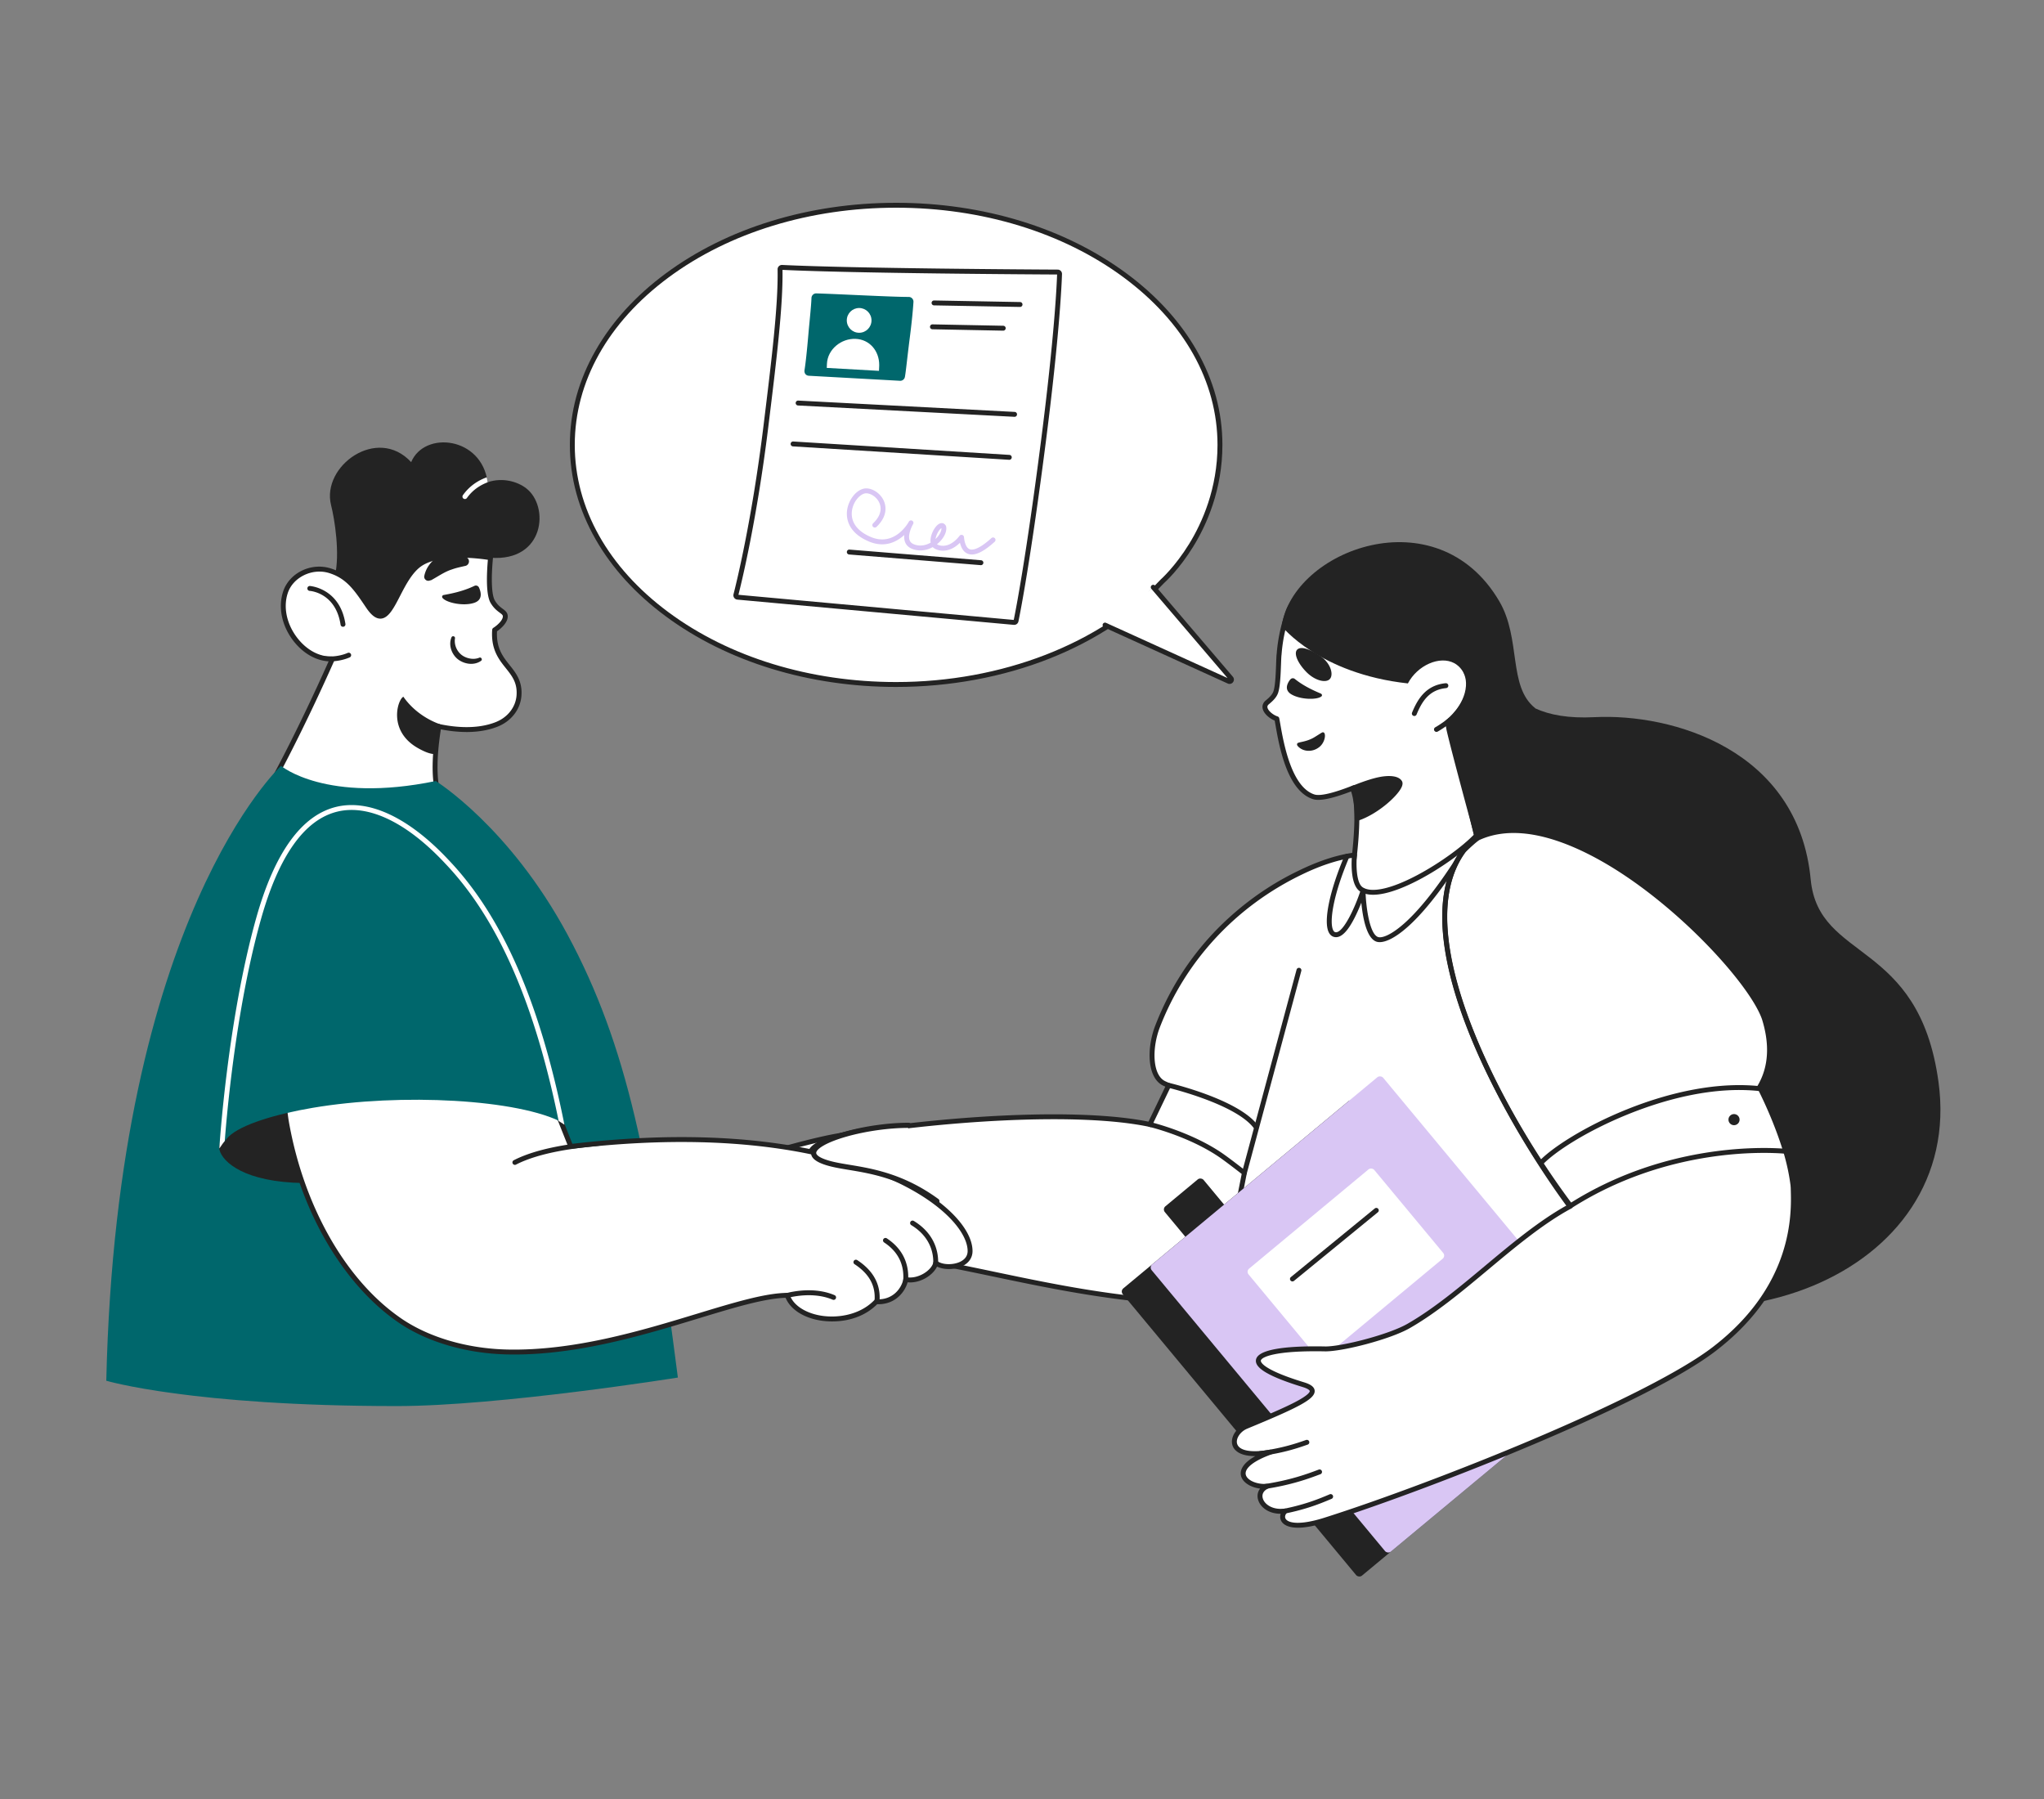 <svg xmlns="http://www.w3.org/2000/svg" viewBox="0 0 2500 2200" width="2500" height="2200"><rect x="0" y="0" width="2500" height="2200" fill="#808080" stroke="none"/><g transform="translate(697.0 248.0) rotate(0.0 406.0 296.0) scale(0.999 1)"><svg width="812.995" height="592.067" viewBox="0 0 812.995 592.067"><path d="M795.916 296.034C795.916 134.195 618.415 3 399.458 3S3 134.197 3 296.034s177.5 293.034 396.458 293.034c135.125 0 254.439-49.98 326.017-126.276 0 0 70.441-61.796 70.441-166.757z" fill="#fff"/><path d="M399.458 592.067c-106.534 0-206.728-30.69-282.121-86.415-36.747-27.161-65.609-58.809-85.785-94.067C10.615 374.999 0 336.122 0 296.034s10.615-78.965 31.552-115.551c20.176-35.257 49.038-66.906 85.785-94.067C192.73 30.69 292.924 0 399.458 0s206.728 30.689 282.121 86.415c36.747 27.16 65.609 58.809 85.785 94.067 20.937 36.586 31.552 75.464 31.552 115.552 0 54.923-19.396 97.917-35.666 124.313-17.106 27.752-34.002 43.104-35.683 44.599-36.084 38.426-84.551 70.371-140.167 92.383-57.419 22.726-122.408 34.738-187.942 34.738zm0-586.067c-105.26 0-204.186 30.272-278.555 85.241C46.806 146.008 6 218.738 6 296.034S46.807 446.06 120.903 500.827c74.369 54.968 173.295 85.241 278.555 85.241 129.146 0 250.204-46.852 323.83-125.329.065-.07.136-.138.208-.202.174-.153 17.589-15.608 34.764-43.529 15.81-25.702 34.656-67.554 34.656-120.974 0-77.297-40.807-150.027-114.903-204.794C603.644 36.272 504.719 6 399.458 6z" fill="#232323"/><path d="m655.235 516.418 151.461 68.739c2.262 1.027 4.34-1.736 2.726-3.624l-95.181-111.368" fill="#fff"/><path d="M807.672 588.372a5.354 5.354 0 0 1-2.216-.483L653.995 519.15a3 3 0 0 1 2.481-5.464l148.687 67.48-93.201-109.052a3 3 0 1 1 4.56-3.899l95.181 111.368a5.29 5.29 0 0 1 .208 6.657 5.291 5.291 0 0 1-4.238 2.131z" fill="#232323"/></svg></g><g transform="translate(871.0 663.0) rotate(0.0 751.0 632.5) scale(1 1)"><svg width="1502.331" height="1265.524" viewBox="0 0 1502.331 1265.524"><clipPath id="a"><path d="M763.769 787.642c-11.752-12.738-24.569-24.476-38.015-35.4-13.987-11.363-28.688 12.243-43.87 2.538a536.453 536.453 0 0 0-46.202-26.393c-14.885-7.553-30.125-14.427-45.71-20.41-13.729-5.271-42.036-13.362-42.036-13.362s-9.367 18.176-10.948 17.83c-87.299-19.094-258.81-7.709-383.354 13.602-25.45 4.394-62.517 14.727-76.553 18.906-62.754 18.682-104.598 60.402 20.606 48.649-111.185-4.826-108.299 36.209-72.833 35.8-22.588 6.234-9.096 21.563 30.56 23.403-9.914 3.679-16.353 14.716 14.411 19.826 32.4 5.416 99.55-8.687 166.495 1.84 108.85 17.066 208.363 49.061 345.695 55.946 110.397 5.535 167.602-15.327 197.124-124.634-4.846-6.275-9.998-12.317-15.37-18.14z"/></clipPath><clipPath id="b"><path d="M735.677 311.394c13.449 4.26 49.552-9.983 66.341-18.745 7.573-.423 15.055 6.952 27.363 23.976 41.958 58.085 70.239-94.574 70.239-94.574l-.664-5.363s-10.117-50.208-6.581-50.534l1.445-.092.992-.105c.561-.011 1.23-.045 1.768-.163 1.314-.176 2.497-.436 3.727-.481.454.013.884-.081 1.422-.2 4.588-.67 8.291-1.258 11.35-1.704.538-.118.86-.189 1.422-.2.538-.118.776-.058 1.314-.176.323-.071.776-.058 1.099-.129s.776-.058 1.099-.129c.538-.118 1.099-.129 1.637-.247.215-.047.538-.118.776-.058.992-.105 2.067-.341 2.927-.53 29.896-65.076-16.326-132.821-103.206-134.704 0 0-10.275-3.154-10.359-3.023-14.928-.215-93.297 28.95-104.994 60.379a206.081 206.081 0 0 0-9.951 40.403c-.655 4.202-.988 8.334-1.296 12.573l-.084.131c-.456 5.624-.541 11.392-.758 17.077-.117 4.084-.474 8.108-.698 12.216-.419 5.278-.817 11.678-2.644 16.702-1.851 4.916-5.992 8.644-9.99 12.002-8.855 6.905 2.967 17.611 11.44 20.259 3.749 20.145 11.857 84.764 44.865 95.437z"/></clipPath><clipPath id="c"><path d="M700.974 1184.805c-4.553.583-6.964.433-10.038.109-26.159-2.76-24.831-26.108-12.205-30.294-23.83-.456-55.104-19.376 4.087-41.797-56.664 10.041-57.539-15.044-29.932-32.727 68.417-34.394 179.955-105.571 202.75-118.59 64.339-36.748 107.273-95.586 181.882-142.293 3.294-1.922 200.526-72.451 236.487 41.098 12.001 37.893 1.563 84.247-43.3 122.84-86.71 74.592-362.58 190.416-479.646 216.783-40.549 9.133-61.495-3.151-50.085-15.128z"/></clipPath><path d="M827.64 384.498c-24.608-7.771-81.885 22.201-124.774 68.999-64.508 70.388-116.984 169.477-116.984 169.477l-48.094 88.67-1.366.68c-87.471-18.923-258.509-7.544-382.787 13.721-25.45 4.394-62.517 14.727-76.553 18.906-51.625 15.369-89.093 46.327-31.056 50.282-57.232 7.671-49.883 34.499-21.171 34.167-22.588 6.234-9.097 21.563 30.56 23.403-9.915 3.679-16.354 14.716 14.411 19.826 32.4 5.416 99.55-8.687 166.495 1.84 108.851 17.066 208.364 49.061 345.695 55.946 87.465 4.385 141.537-7.81 174.911-67.422 23.054-23.869 70.791-84.975 91.152-142.345 49.352-139.047 24.753-321.88-20.438-336.15z" fill="#fff"/><path d="M612.132 934.238c-9.705 0-19.786-.301-30.267-.826-91.108-4.568-165.313-20.095-237.073-35.111-37.124-7.768-72.189-15.106-108.937-20.867-38.798-6.1-78.244-3.828-109.939-2.002-22.957 1.322-42.785 2.465-56.586.157-16.016-2.66-24.455-7.323-25.08-13.857-.22-2.296.623-4.574 2.315-6.588-20.745-2.203-34.691-8.565-35.597-16.649-.206-1.845.176-4.638 3.247-7.298C5.939 829.055.482 824.222.027 817.966c-.551-7.595 6.961-16.697 28.235-22.352-9.121-2.461-13.903-6.431-14.521-11.988-1.62-14.583 30.206-31.941 62.482-41.55 15.793-4.702 52.188-14.72 76.898-18.987 123.488-21.13 294.134-32.642 382.624-13.976l47.497-87.569c.512-.968 53.382-100.211 117.409-170.074 42.464-46.335 101.035-78.313 127.889-69.833 9.27 2.927 17.712 11.927 25.092 26.751 14.694 29.514 23.877 80.404 24.564 136.131.771 62.465-8.923 125.372-27.294 177.132-19.839 55.898-65.504 116.088-91.553 143.146-30.886 54.877-79.719 69.438-147.221 69.439zm-432.947-66.781c18.638 0 38.163.992 57.602 4.049 36.896 5.785 72.034 13.138 109.234 20.922 71.535 14.969 145.505 30.447 236.146 34.991 81.215 4.071 138.349-5.53 172.142-65.891.127-.225.281-.433.46-.619 24.661-25.533 71.033-86.463 90.483-141.264 38.42-108.249 32.424-249.508 3.013-308.583-6.533-13.123-13.978-21.319-21.527-23.703-21.717-6.856-77.015 19.453-121.658 68.165-63.499 69.286-116.022 167.867-116.545 168.854l-48.108 88.697a2.995 2.995 0 0 1-1.3 1.255l-1.366.68a2.998 2.998 0 0 1-1.972.247c-87.358-18.899-258.119-7.391-381.646 13.746-24.429 4.218-60.528 14.158-76.202 18.824-35.979 10.711-59.156 26.815-58.231 35.137.196 1.766 2.688 7.653 26.523 9.277a3 3 0 0 1 .194 5.966c-28.452 3.813-40.893 12.69-40.412 19.325.319 4.401 6.979 9.009 18.808 8.869h.035a3.001 3.001 0 0 1 .797 5.892c-6.259 1.727-8.89 4.024-8.721 5.534.4 3.571 12.14 10.751 38.622 11.98a2.999 2.999 0 0 1 .905 5.809c-3.665 1.359-6.404 3.795-6.236 5.544.051.538 1.052 5.347 20.094 8.51 13.142 2.197 32.656 1.073 55.255-.229 16.215-.934 34.444-1.984 53.613-1.984z" fill="#232323"/><g clip-path="url(#a)" fill="#232323"><path d="M26.095 800.834a3 3 0 0 1-.369-5.977l70.756-8.872a3.008 3.008 0 0 1 3.35 2.603 3 3 0 0 1-2.604 3.35l-70.756 8.872a2.994 2.994 0 0 1-.377.024zM10.517 833.14a3 3 0 0 1-.138-5.997c.756-.035 75.922-3.587 104.532-8.369a3 3 0 1 1 .988 5.917c-28.962 4.841-102.14 8.3-105.241 8.445a3.363 3.363 0 0 1-.142.003zm28.569 22.72c-1.314 0-2.147-.005-2.408-.008a3.001 3.001 0 0 1 .023-6h.023c.646.006 64.596.4 87.008-8.149a3 3 0 0 1 2.139 5.606c-21.178 8.079-74.611 8.551-86.785 8.551z"/></g><path d="M901.133 228.811c-3.669-21.309-12.13-62.332-8.865-62.633l1.445-.092c4.627-.312 26.243-3.682 26.605-3.59.991-.105 2.066-.341 2.928-.53C952.603 49.036 857.063 20.684 809.68 24.239c-33.796 2.536-93.297 28.95-104.994 60.379-5.872 16.433-9.884 34.263-11.248 52.975l-.083.131c-.864 10.669-.614 36.409-4.101 45.994-1.852 4.916-5.993 8.644-9.99 12.002-8.854 6.905 2.967 17.611 11.44 20.259 3.856 20.121 11.964 84.74 44.972 95.414 9.836 3.116 31.433-4.068 49.315-11.117 10.043 36.814-4.209 117.39-4.209 117.39s52.436 48.187 169.374-4.719c0 0-40.761-147.899-49.024-184.137z" fill="#fff"/><g fill="#232323"><path d="M849.302 440.702c-11.048 0-20.469-1.083-28.26-2.61-28.232-5.533-41.729-17.7-42.289-18.215a2.998 2.998 0 0 1-.924-2.731c.137-.776 13.217-75.749 5.065-112.831-24.464 9.416-39.798 12.577-48.123 9.94-31.658-10.237-41.217-64.801-45.811-91.023-.322-1.838-.616-3.517-.89-5.01-6.553-2.639-13.641-8.697-14.778-14.964-.683-3.757.767-7.259 4.083-9.866 3.73-3.136 7.497-6.549 9.071-10.729 2.343-6.44 2.921-21.962 3.343-33.295.177-4.747.329-8.846.575-11.884.018-.216.059-.429.121-.635 1.361-18.012 5.188-35.922 11.375-53.239 12.063-32.413 72.639-59.739 107.595-62.362 24.004-1.8 72.326 4.399 101.263 39.056 21.279 25.487 26.472 59.945 15.431 102.417a3 3 0 0 1-2.261 2.176c-.938.206-2.1.461-3.254.583a2.813 2.813 0 0 1-.26.016c-.714.072-4.11.565-7.398 1.043-6.756.982-15.065 2.189-18.479 2.494-.061 6.507 4.121 29.237 6.707 43.293 1.069 5.809 2.079 11.298 2.872 15.898 8.195 35.895 48.566 182.451 48.974 183.928a3 3 0 0 1-1.656 3.53c-42.614 19.28-76.661 25.02-102.092 25.02zm-65.266-24.248c3.803 2.933 16.51 11.595 38.64 15.843 24.477 4.699 65.737 4.792 123.906-21.033-5.381-19.564-40.779-148.479-48.374-181.785a2.756 2.756 0 0 1-.031-.158c-.789-4.582-1.802-10.084-2.873-15.909-6.87-37.34-7.889-46.015-5.739-48.851.602-.794 1.464-1.281 2.428-1.369l1.53-.099c2.707-.183 11.888-1.517 18.591-2.491 5.001-.727 6.96-1.011 7.89-1.082v-.006c.255-.027.526-.067.802-.113 9.917-39.654 4.978-71.693-14.692-95.25-23.827-28.538-66.582-39.142-96.207-36.919-16.947 1.271-39.788 8.558-59.608 19.016-22.571 11.909-37.771 25.908-42.799 39.418-6.053 16.939-9.78 34.497-11.066 52.147a3.01 3.01 0 0 1-.126.667c-.213 2.862-.355 6.703-.52 11.111-.462 12.385-1.035 27.798-3.712 35.155-2.103 5.582-6.526 9.617-10.879 13.273l-.085.069c-2.064 1.61-2.107 3.035-1.914 4.097.765 4.213 7.296 9.336 12.403 10.933a3 3 0 0 1 2.052 2.299 464.5 464.5 0 0 1 1.219 6.78c4.049 23.109 13.529 77.225 41.73 86.344 7.079 2.242 22.994-1.476 47.291-11.054a2.998 2.998 0 0 1 3.995 2.002c9.402 34.467-1.78 104.71-3.851 116.966zM919.61 165.411zm-.015-.004.008.002-.008-.002zm-.013-.003.01.002-.01-.002z"/><path d="M783.28 301.183c4.065 9.134 5.547 24.986 5.596 36.661 26.954-8.753 56.39-37.784 52.151-44.249-3.907-6.101-17.307-4.814-24.342-3.388-14.031 2.748-33.405 10.976-33.405 10.976z"/><path d="M788.876 340.845a3.003 3.003 0 0 1-3-2.987c-.048-11.45-1.476-26.776-5.338-35.454a3 3 0 0 1 1.568-3.981c.803-.341 19.825-8.382 34.001-11.159 5.06-1.025 22.04-3.724 27.445 4.714 1.076 1.641 1.177 3.776.282 6.32-3.896 11.08-29.653 34.484-54.032 42.401a3.013 3.013 0 0 1-.927.147zm-1.724-38.007c2.969 8.489 4.325 20.572 4.647 30.778 25.103-9.775 47.193-33.822 46.643-38.488-2.619-3.783-12.76-3.683-21.162-1.98-10.538 2.064-24.366 7.374-30.128 9.69zm51.357-7.609.008.012-.008-.012zm-.078-.177zm-94.156-155.436c12.233 8.473 16.033 22.181 11.362 27.604s-18.207 2.309-28.643-8.25c-10.722-10.834-15.984-22.981-11.362-27.604 4.836-4.67 16.565-.031 28.643 8.25zm-28.383 109.275c5.708 7.203 17.893 8.891 26.958 1.494 7.719-6.299 8.511-18.984 3.624-17.778-.715.119-4.972 2.998-9.696 5.872-10.179 6.193-19.896 5.726-21.088 7.7-.364.81-.445 1.821.203 2.712zm28.834-63.604c-5.858-2.546-19.96-8.241-32.023-17.992-1.645-1.33-4.082-1.133-5.495.644l-.108.024c-3.438 4.363-7.841 12.545 1.27 18.097 11.162 6.679 31.405 6.967 36.766 2.633a1.887 1.887 0 0 0 .293-2.77l-.024-.108c-.108.024-.393-.252-.679-.527z"/></g><path d="M852.966 169.964s21.288-27.064 50.248-21.476c27.313 5.273 28.884 46.593-14.002 75.629-8.792 5.652-18.452 9.916-28.598 12.483l-7.649-66.636z" fill="#fff"/><path d="M1499.938 659.942c-24.047-175.039-146.632-146.314-156.286-247.45-15.167-158.883-169.213-203.312-264.528-198.467-31.676 1.61-54.872-2.693-72.545-10.837.044-.048.098-.103.131-.143-33.619-26.637-16.876-84.636-43.984-130.836-76.337-130.101-253.103-62.353-266.06 30.534 0 0 45.621 58.15 154.309 70.01 11.597-22.107 38.918-34.339 56.725-24.757 0 0 15.706 7.434 14.306 27.846-1.654 24.112-23.387 41.02-23.387 41.02l33.72 144.398s8.401 492.714 57.31 515.878c236.558 139.423 542.835 19.713 510.288-217.195z" fill="#232323"/><g clip-path="url(#b)"><path d="M885.937 232.025a3 3 0 0 1-1.309-5.701c1.857-.905 24.762-14.973 30.144-26.167a3 3 0 0 1 5.408 2.6c-6.274 13.048-30.524 27.798-32.937 28.967a2.99 2.99 0 0 1-1.306.301z" fill="#232323"/></g><path d="M858.853 212.594a3 3 0 0 1-2.774-4.143c6.778-16.468 16.961-33.616 41.086-35.932a3 3 0 0 1 .574 5.973c-20.899 2.006-29.707 16.682-36.111 32.243a3.003 3.003 0 0 1-2.775 1.859z" fill="#232323"/><path d="M1313.037 744.896c-7.737-25.388-19.024-52.972-31.905-78.439 12.984-21.71 16.645-49.213 5.757-84.069-23.811-67.712-235.324-274.862-353.502-222.096l-1.046.967c-27.078 27.536-111.029 81.728-138.391 63.244-11.733-7.927-8.296-41.914-8.296-41.914-2.066.575-25.886 2.029-64.945 20.87-20.78 10.024-126.058 59.607-175.955 188.915-10.382 26.906-9.521 61.481 8.412 69.677l5.15 2.353-22.937 47.693s47.311 11.144 85.406 36.667c6.883 4.611 19.317 14.114 30.214 22.61l-49.534 251.003s205.573 76.011 553.371 1.266c-4.988-19.236-25.658-144.78-41.819-244.806 105.632-44.036 200.021-33.943 200.021-33.943z" fill="#fff"/><path d="M859.549 1059.539c-38.539 0-76.063-1.841-112.126-5.513-94.157-9.588-146.48-28.642-146.997-28.833a3 3 0 0 1-1.903-3.395L647.7 772.607c-13.325-10.367-23.189-17.736-28.583-21.349-37.18-24.91-83.956-36.129-84.425-36.24a3.002 3.002 0 0 1-2.015-4.22l21.61-44.936-2.367-1.082c-9.324-4.261-15.208-15.017-16.565-30.285-1.199-13.476 1.207-29.222 6.602-43.201 21.051-54.554 54.229-101.464 98.615-139.426 35.148-30.063 66.382-45.111 78.14-50.776l.694-.335c22.906-11.05 44.439-18.063 64.001-20.843.643-.091 1.307-.186 1.488-.227a2.96 2.96 0 0 1 2.714.602c.758.638 1.129 1.616 1.03 2.601-.902 8.96-1.403 33.456 6.991 39.127 10.795 7.292 34.93 1.997 66.221-14.531 29.771-15.724 56.3-36.076 68.352-48.33.033-.034.067-.067.102-.099l1.046-.967c.24-.222.516-.403.814-.537 32.197-14.377 72.991-11.14 121.241 9.622 64.568 27.785 122.652 78.222 151.528 105.815 42.694 40.796 75.975 83.347 84.785 108.403.012.033.022.067.033.101 10.197 32.644 8.444 61.254-5.207 85.071 12.747 25.404 23.862 52.849 31.362 77.457a3 3 0 0 1-3.189 3.857c-.931-.099-93.586-9.349-196.362 32.824 16.263 100.613 36.481 223.286 41.384 242.188a3.002 3.002 0 0 1-2.275 3.686c-79.488 17.083-158.107 27.647-233.672 31.399a1255.98 1255.98 0 0 1-62.245 1.562zm-254.635-39.14c11.212 3.766 61.187 19.339 143.398 27.687 85.809 8.713 225.195 11.095 402.894-26.732-6.021-26.854-25.505-145.198-41.151-242.036a3 3 0 0 1 1.808-3.247c92.162-38.421 176.873-35.806 196.995-34.508-7.51-23.663-18.225-49.674-30.402-73.751a2.997 2.997 0 0 1 .103-2.894c13.491-22.557 15.336-50.006 5.483-81.583-8.548-24.24-41.218-65.839-83.253-106.006-28.584-27.314-86.049-77.228-149.754-104.641-46.42-19.974-85.437-23.288-115.977-9.853l-.627.579c-28.061 28.497-112.892 83.347-142.16 63.576-10.755-7.266-10.492-31.126-9.903-40.854-18.45 2.869-38.743 9.601-60.354 20.027l-.697.336c-80.496 38.782-142.205 105.178-173.762 186.957-9.733 25.224-9.311 58.478 6.86 65.869l5.149 2.353a3.003 3.003 0 0 1 1.456 4.029l-21.353 44.4c11.858 3.189 50.751 14.702 82.789 36.167 5.787 3.877 16.012 11.527 30.389 22.737a3.003 3.003 0 0 1 1.099 2.947L604.915 1020.4z" fill="#232323"/><path d="M816.483 489.15c-1.657 0-3.093-.254-4.309-.716-12.109-4.595-16.536-30.549-18.144-47.527-1.843 4.654-4.12 10.036-6.701 15.366-9.856 20.359-18.762 28.978-27.204 26.349-1.816-.565-4.349-2.034-6.104-5.824-6.415-13.859 1.31-50.716 19.679-93.898a3 3 0 0 1 5.522 2.349c-20.06 47.155-24.302 79.205-19.755 89.029.666 1.439 1.487 2.319 2.439 2.615.38.118.771.176 1.171.176 9.151.003 23.223-30.122 30.202-51.589a3 3 0 0 1 5.852.855c.477 19.795 5.016 52.635 15.171 56.489 4.475 1.699 15.828-1.835 33.1-17.379 21.574-19.415 47.052-52.931 73.68-96.924a3 3 0 0 1 5.133 3.107c-56.421 93.218-93.55 117.519-109.732 117.521zm-151.91 228.184a2.996 2.996 0 0 1-2.377-1.168c-22.857-29.628-104.903-49.126-105.729-49.32a3 3 0 0 1 1.367-5.842c3.458.809 84.955 20.183 109.112 51.497a2.998 2.998 0 0 1-2.373 4.833z" fill="#232323"/><path d="M229.002 715.164c-66.687.551-152.257 31.669-83.127 46.213 27.554 5.802 69.748 7.008 117.817 42.233" fill="#fff"/><path d="M263.689 806.61a2.99 2.99 0 0 1-1.771-.58c-39.065-28.627-74.712-34.54-100.739-38.857-5.671-.941-11.028-1.829-15.922-2.86-19.616-4.127-28.754-9.955-27.936-17.817 1.183-11.364 25.342-19.883 39.638-23.949 22.872-6.506 50.471-10.39 73.827-10.39a3 3 0 1 1 0 6c-22.833 0-49.817 3.798-72.186 10.161-23.744 6.754-34.845 14.309-35.312 18.799-.317 3.048 5.611 7.624 23.203 11.325 4.769 1.004 10.063 1.882 15.668 2.812 26.623 4.416 63.086 10.464 103.305 39.936a3 3 0 0 1-1.776 5.42z" fill="#232323"/><path d="M717.742 523.508 651 771.375" fill="#fff"/><path d="M651.002 774.376a3 3 0 0 1-2.898-3.781l66.742-247.868a3 3 0 0 1 5.793 1.56l-66.742 247.868a3 3 0 0 1-2.895 2.221z" fill="#232323"/><rect fill="#232323" height="456.816" rx="5" transform="matrix(.769 -.639 .639 .769 -440.925 727.284)" width="368.231" x="602.543" y="745.813"/><rect fill="#232323" height="90.41" rx="5" transform="matrix(.769 -.639 .639 .769 -391.664 576.976)" width="61.585" x="572.355" y="785.647"/><rect fill="#d9c6f4" height="456.816" rx="5" transform="matrix(.769 -.639 .639 .769 -414.006 743.103)" width="368.231" x="637.908" y="716.446"/><rect fill="#fff" height="142.014" rx="5" transform="matrix(.769 -.639 .639 .769 -385.128 698.904)" width="199.94" x="675.287" y="811.758"/><path d="m709.776 901.046 102.582-83.897" fill="#fff"/><path d="M709.778 904.046a3 3 0 0 1-1.901-5.322l102.582-83.897a3 3 0 0 1 3.799 4.644l-102.582 83.897a2.987 2.987 0 0 1-1.897.678z" fill="#232323"/><path d="m1322.17 787.988-.102.008c.004-.514-.015-1.03-.079-1.549-11.804-94.642-85.599-194.542-147.501-267.593-145.435-171.508-215.491-171.369-255.235-113.239-36.027 52.694 24.622 198.836 72.984 297.256 34.942 71.107 42.878 78.994 56.888 109.48-67.266 36.526-130.946 108.306-197.383 146.25-22.792 13.023-79.052 27.847-101.342 27.988-89.638-1.884-116.693 16.399-27.358 43.7 28.078 8.579 1.035 21.803-69.733 51.051-19.833 8.197-27.152 41.526 29.506 31.481-55.981 20.195-30.015 43.746-4.084 41.799-18.483 8.528-5.44 34.048 22.243 30.186-8.522 8.522-2.386 27.27 48.596 11.126 129.152-40.899 392.522-145.027 476.074-209.187 104.763-80.448 97.053-173.661 96.525-198.755z" fill="#fff"/><path d="M716.547 1205.23c-13.451 0-18.413-4.798-20.185-7.713-1.715-2.822-1.998-6.162-.968-9.311h-.059c-14.819 0-24.899-8.071-27.542-17.077-1.491-5.08-.55-9.898 2.454-13.725-11.922-1.476-21.694-7.748-23.431-15.868-1.107-5.184.333-14.278 17.621-23.865-21.417.099-26.77-8.853-28.098-13.407-2.749-9.428 4.349-20.956 15.822-25.697 26.224-10.838 46.461-19.485 59.986-26.456 17.643-9.094 18.861-12.993 18.814-13.972-.011-.238-.354-2.402-8.799-4.982-19.211-5.871-33.763-11.543-43.25-16.857-10.101-5.658-14.595-11.009-13.737-16.359 2.394-14.947 47.696-17.143 85.286-16.352 20.987-.134 77.211-14.692 99.79-27.594 32.046-18.302 64.136-45.11 95.169-71.035 32.363-27.036 65.803-54.971 99.803-73.89-5.665-12.112-10.392-20.649-16.778-32.181-8.233-14.869-19.51-35.234-38.902-74.696-53.046-107.951-108.73-247.674-72.769-300.272 15.832-23.156 34.572-34.985 57.29-36.163 49.152-2.548 115.443 46.242 202.71 149.155 39.273 46.346 69.635 87.591 92.819 126.092 31.405 52.153 50.034 100.289 55.37 143.069.044.348.073.708.089 1.088.07.245.109.501.114.761.023 1.092.06 2.314.101 3.66.888 29.602 3.59 119.682-97.798 197.538-47.562 36.523-146.755 81.989-221.594 113.699-85.634 36.285-185.885 73.954-255.402 95.968-15.017 4.755-25.963 6.44-33.929 6.44zm-15.571-23.426a3 3 0 0 1 2.121 5.122c-1.765 1.764-3.243 4.781-1.606 7.475 3.2 5.265 17.477 8.074 47.176-1.331 69.354-21.962 169.396-59.555 254.872-95.773 105.334-44.632 183.563-84.739 220.28-112.933 98.952-75.986 96.319-163.757 95.454-192.599-.031-1.051-.061-2.027-.083-2.927a3.016 3.016 0 0 1-.12-.864 8.632 8.632 0 0 0-.057-1.157c-9.13-73.199-57.152-160.216-146.813-266.023-44.844-52.884-84.809-91.958-118.785-116.137-30.422-21.65-57.03-32.048-79.037-30.906-20.722 1.074-37.943 12.051-52.647 33.558-15.48 22.642-13.717 66.017 5.242 128.922 13.974 46.367 36.839 101.988 67.958 165.318 19.327 39.331 30.563 59.621 38.767 74.436 6.886 12.434 11.86 21.417 18.154 35.114a2.999 2.999 0 0 1-1.294 3.889c-34.325 18.638-68.366 47.077-101.287 74.578-31.234 26.093-63.532 53.074-96.04 71.64-23.694 13.539-80.614 28.242-102.81 28.383-61.133-1.284-78.602 6.831-79.318 11.302-.162 1.014-.06 10.37 52.817 26.529 5.463 1.669 12.759 4.567 13.038 10.434.487 10.203-20.173 20.499-82.503 46.258-8.434 3.486-14.206 12.118-12.354 18.473 2.5 8.578 17.524 11.299 40.191 7.281a3 3 0 0 1 1.541 5.776c-21.169 7.637-32.813 16.848-31.147 24.64 1.488 6.965 13.539 12.268 25.821 11.345a3.001 3.001 0 0 1 1.482 5.716c-5.59 2.579-7.937 6.988-6.438 12.096 2.209 7.527 12.425 14.429 27.01 12.394.139-.019.277-.029.415-.029z" fill="#232323"/><g clip-path="url(#c)" fill="#232323"><path d="M674.615 1158.075a3.001 3.001 0 0 1-.437-5.968c33.12-4.917 53.942-12.743 67.721-17.922a3 3 0 0 1 2.111 5.617c-14.017 5.268-35.199 13.23-68.951 18.241a3.046 3.046 0 0 1-.444.033zm-4.13-40.506a3 3 0 0 1-.382-5.975c27.494-3.569 44.844-9.63 56.324-13.642a3 3 0 1 1 1.978 5.665c-11.715 4.093-29.418 10.279-57.531 13.928a3.027 3.027 0 0 1-.39.025zm22.538 71.753a3 3 0 0 1-.517-5.955c30.775-5.43 50.04-13.572 62.787-18.961a3 3 0 1 1 2.336 5.526c-12.996 5.494-32.637 13.796-64.08 19.343a3.038 3.038 0 0 1-.525.046z"/></g><path d="M1281.13 666.456c12.99-21.71 16.65-49.21 5.761-84.07-23.811-67.71-230.891-273.9-349.07-221.14-3.441 1.383-15.14 12.332-18.99 16.3-74.984 103.17 53.032 330.597 130.221 434.65 128.618-82.208 263.531-67.184 263.989-67.3-7.739-25.39-19.029-52.97-31.91-78.44z" fill="#fff"/><path d="M1049.053 815.196c-.92 0-1.825-.423-2.411-1.213-18.499-24.937-82.007-114.38-122.561-218.353-17.672-45.307-27.895-86.039-30.385-121.065-2.902-40.823 4.737-74.059 22.707-98.783.083-.115.175-.224.273-.325 1.767-1.82 15.264-15.012 19.963-16.969 32.051-14.291 72.321-11.199 119.696 9.188 63.802 27.456 121.145 77.798 149.647 105.363 42.008 40.625 74.877 83.156 83.737 108.353.012.033.022.067.033.101 10.199 32.647 8.444 61.258-5.211 85.072 12.754 25.42 23.871 52.866 31.367 77.457a3.005 3.005 0 0 1-2.133 3.783c-.503.128-.767.106-1.651.032-23.164-1.929-144.65-7.772-261.46 66.887a2.987 2.987 0 0 1-1.613.472zM921.132 379.482c-17.026 23.533-24.243 55.379-21.451 94.657 2.447 34.424 12.537 74.565 29.99 119.31 39.149 100.372 99.869 187.16 120.133 214.716 112.387-70.771 228.476-68.619 259.062-66.588-7.507-23.652-18.227-49.671-30.412-73.767a2.997 2.997 0 0 1 .103-2.894c13.495-22.554 15.341-50.004 5.487-81.584-8.601-24.391-40.869-65.98-82.23-105.98-28.208-27.279-84.925-77.086-147.849-104.164-45.792-19.706-84.456-22.802-114.921-9.202-.034.015-.068.03-.104.044-2.432.977-12.725 10.241-17.808 15.453z" fill="#232323"/><path d="M1013.944 761.875a3 3 0 0 1-2.173-5.067c32.022-33.664 163.968-105.218 274.349-90.962a3 3 0 1 1-.769 5.951c-59.827-7.728-122.11 10.596-163.828 27.327-51.766 20.762-90.926 46.599-105.403 61.819-.59.62-1.382.932-2.174.932z" fill="#232323"/><circle cx="1249.869" cy="706.204" fill="#232323" r="3.785"/><path d="M1249.865 712.989c-3.615 0-6.628-2.865-6.775-6.509a6.742 6.742 0 0 1 1.79-4.875 6.741 6.741 0 0 1 4.713-2.181c3.735-.153 6.903 2.765 7.055 6.504a6.742 6.742 0 0 1-1.79 4.875 6.741 6.741 0 0 1-4.992 2.187zm.004-7.57h-.032c-.269.011-.444.143-.545.252s-.219.295-.208.564c.019.433.41.771.816.753.269-.011.444-.143.545-.252s.219-.295.208-.564a.786.786 0 0 0-.784-.753zm-199.957 109.227a2.992 2.992 0 0 1-2.401-1.2c-54.919-73.188-103.465-160.788-129.86-234.33-16.258-45.296-24.565-85.663-24.692-119.981-.146-39.344 10.508-70.745 31.663-93.33 4.124-4.425 12.121-10.244 20.677-13.257a3 3 0 1 1 1.992 5.659c-7.554 2.66-14.773 7.926-18.285 11.694-20.079 21.436-30.187 51.45-30.047 89.212.125 33.633 8.313 73.326 24.34 117.977 26.204 73.009 74.433 160.02 129.012 232.755a3 3 0 0 1-2.398 4.801z" fill="#232323"/></svg></g><g transform="translate(130.0 541.0) rotate(0.0 530.5 589.5) scale(0.999 0.999)"><svg width="1061.809" height="1179.663" viewBox="0 0 1061.809 1179.663"><clipPath id="d"><path d="M514.159 56.239c-7.247-5.606-17.711-9.76-29.303-10.11 0 0-5.359-1.337-17.99 2.627-6.826-53.964-77.554-62.818-93.606-24.59-37.03-40.165-95.486-4.818-99.262 37.098a45.772 45.772 0 0 0 1.214 15.578c1.838 7.254 4.054 18.71 5.562 31.599.975 13.581-.166 28.52-6.462 42.45 2.173 1.48 4.468 3.545 6.834 6.046a94.234 94.234 0 0 1-.452 2.747 66.66 66.66 0 0 0-7.072-2.631c-21.79-6.75-47.082 4.905-54.215 26.304-10.779 32.345 13.417 68.275 42.038 79.63 4.139 1.642 15.148 2.573 15.148 2.573l-23.3 50.918s111.723 61.549 154.553 31.388c17.222 2.13 38.837 8.319 70.005-2.645 16.745-5.89 26.464-20.74 27.455-35.624 2.317-34.736-32.966-36.89-29.837-80.024 4.444-2.772 12.398-9.461 13.007-15.76.711-7.348-8.237-6.575-15.397-18.876-4.071-7.011-4.37-23.452-3.856-36.315.388-9.729 1.224-17.404 1.224-17.404 66.324 4.981 72.391-62.79 43.712-84.976z"/></clipPath><clipPath id="e"><path d="M1061.624 990.3c-1.3 19.502-35.438 22.831-46.088 14.117-2.682 11.724-20.888 23.545-36.735 20.355-2.264 12.239-14.097 28.484-36.22 27.146-29.686 31.153-90.422 26.04-106.61-3.048a31.37 31.37 0 0 1-2.129-4.643c-.013-.039-.032-.084-.045-.122-66.698.386-205.425 72.524-343.27 69.334-43.976-1.023-87.496-11.274-127.922-36.548a123.45 123.45 0 0 1-8.367-5.692c-34.162-25.455 6.839-134.845 80.769-184.452 15.956-10.707 110.089-40.491 127.221-41.127l6.463 16.245s11.656-1.059 15.492-1.747c93.39-16.733 251.963 3.369 251.963 3.369l13-3.527s11.736 1.193 16.361 1.944c99.918 16.239 201.22 51.846 196.116 128.398z"/></clipPath><clipPath id="f"><path d="M565.276 838.279s-11.097-7.978-15.322-9.572c-69.621-26.271-193.14-31.812-297.315-14.124-44.837 7.612-76.054 14.43-102.991 35.402-3.894 3.032-11.331 14.695-11.437 14.7-9.945.385-4.275 1.935-4.112-1.996 2.103-50.599 17.304-408.592 157.619-428.641 79.186-11.314 204.997 82.211 268.599 388.721.588 2.836 4.96 15.51 4.96 15.51z"/></clipPath><path d="M514.159 56.239c-10.873-8.411-28.973-13.604-47.293-7.484-7.136-55.718-77.33-63.35-93.606-24.59-41.568-45.086-110.135 4.978-98.048 52.675 4.437 17.51 11.088 59.476 4.618 87.088 21.545 14.67 49.314 72.967 49.314 72.967s99.126-98.848 141.303-95.681c66.324 4.981 72.391-62.79 43.711-84.976z" fill="#232323"/><path d="M475.47 229.57c4.444-2.772 12.398-9.461 13.007-15.76.711-7.348-8.237-6.575-15.397-18.876-4.071-7.011-4.37-23.453-3.856-36.315.388-9.729 1.224-17.404 1.224-17.404s-57.437-10.525-85.235 7.064c-12.297 7.776-20.653 23.694-27.922 37.763-11.316 21.908-19.964 39.335-36.643 14.603-14.752-21.878-24.647-36.664-47.025-43.595-21.79-6.75-47.082 4.905-54.215 26.304-12.502 37.515 20.994 82.841 56.472 81.687l.713.515c-38.149 85.873-68.387 141.083-68.387 141.083 115.567 47.061 195.499 10.605 195.499 10.605-.949-7.183-1.254-14.929-1.137-22.781.188-12.539 1.477-25.347 3.035-36.538.5-3.592 1.028-7.018 1.555-10.216.23.05.458.106.688.154 19.732 4.142 46.659 6.569 70.005-2.645 16.512-6.516 26.463-20.74 27.455-35.624 2.317-34.736-32.966-36.89-29.837-80.024z" fill="#fff"/><g fill="#232323"><path d="M325.471 433.683c-30.798 0-71.656-5.232-118.397-24.266a3.003 3.003 0 0 1-1.499-4.22c.297-.543 29.751-54.504 66.646-137.198-16.047-.85-32.225-10.375-43.911-26.045-13.674-18.333-18.065-40.594-11.748-59.549 7.562-22.686 34.099-35.608 57.948-28.221 23.293 7.214 33.841 22.857 48.438 44.507l.187.276c4.953 7.345 9.277 10.962 12.713 10.76 6.017-.351 12.021-11.98 18.379-24.291l.398-.771c7.04-13.627 15.802-30.587 28.983-38.922 28.463-18.009 84.986-7.918 87.38-7.48a3 3 0 0 1 2.441 3.276c-.009.076-.831 7.697-1.209 17.199-.693 17.342.533 29.662 3.453 34.689 3.161 5.431 6.713 8.068 9.567 10.187 3.319 2.464 6.751 5.012 6.222 10.484-.673 6.956-8.02 13.681-13.093 17.156-1.081 20.624 7.305 31.14 15.42 41.316 7.709 9.667 15.681 19.663 14.51 37.223-1.123 16.871-12.368 31.514-29.347 38.215-23.406 9.237-50.195 7.038-69.332 3.276a402.536 402.536 0 0 0-1.047 7.054c-1.833 13.163-2.845 25.332-3.007 36.169-.124 8.307.25 15.824 1.111 22.343a3 3 0 0 1-1.729 3.122c-.835.381-20.841 9.361-55.377 12.603a258 258 0 0 1-24.102 1.107zm-113.03-28.576c57.625 22.834 105.798 24.346 136.27 21.524 27.535-2.55 45.889-8.99 51.74-11.288-.7-6.25-.997-13.276-.883-20.924.166-11.084 1.196-23.501 3.063-36.907.467-3.349.994-6.812 1.567-10.291a3.002 3.002 0 0 1 3.595-2.444l.669.15c18.45 3.873 45.275 6.583 68.287-2.499 14.8-5.841 24.596-18.498 25.563-33.033 1.016-15.239-5.578-23.508-13.215-33.083-8.604-10.79-18.357-23.019-16.621-46.959a2.998 2.998 0 0 1 1.404-2.328c4.239-2.645 11.139-8.65 11.608-13.503.186-1.917-.509-2.626-3.825-5.089-3.121-2.317-7.396-5.491-11.179-11.989-3.587-6.177-5.021-18.942-4.262-37.944.251-6.282.681-11.667.963-14.776-11.586-1.768-57.251-7.539-80.371 7.091-11.807 7.465-20.153 23.622-26.861 36.605l-.397.77c-7.475 14.476-13.931 26.978-23.36 27.528-5.927.345-11.643-3.912-18.037-13.395l-.187-.276c-14.431-21.402-23.965-35.542-45.239-42.13-20.446-6.335-44.039 5.061-50.481 24.387-5.696 17.093-1.634 37.305 10.866 54.065 11.427 15.321 27.37 24.172 42.662 23.675a3.005 3.005 0 0 1 1.854.566l.714.515a3 3 0 0 1 .985 3.651c-32.84 73.921-60.136 125.72-66.894 138.333z"/><path d="M408.609 344.98c-1.559 11.191-4.25 23.737-5.429 36.516-5.511.374-12.603-2.167-21.696-7.323-36.784-20.847-25.011-59.107-17.769-62.845 16.839 24.222 42.012 32.762 44.895 33.652zm-19.26-181.517c3.352-16.713 20.136-30.25 37.513-28.66 5.838.571 11.507 2.834 15.618 7.017 3.236 3.261 1.196 8.836-3.286 9.444-6.703 1.573-10.693 2.321-16.215 4.317-8.779 2.775-16.819 8.526-25.043 13.007l-2.489.664c-3.457 1.016-6.918-2.311-6.099-5.789zm23.601 23.381c6.664-1.265 22.717-3.927 37.741-11.204a4.132 4.132 0 0 1 5.589 2.018c2.51 5.498 5.004 15.116-5.847 18.749-13.333 4.464-34.451-.22-38.868-6.135-.949-1.271-.171-3.134 1.386-3.429zm45.937 80.522c-8.403 5.969-20.196 4.302-28.232-1.74-7.889-6.141-11.954-17.571-8.013-26.992 1.024-2.403 4.653-1.369 4.279 1.191-1.198 7.695 2.047 15.557 8.075 20.321 5.739 4.434 14.702 6.298 21.572 3.42 2.421-1.104 4.402 2.167 2.318 3.8zm-169.085-41.642a3 3 0 0 1-2.962-2.548c-5.926-38.862-36.556-41.315-37.857-41.401a3.005 3.005 0 0 1-2.802-3.182 3.005 3.005 0 0 1 3.17-2.807c.367.022 36.746 2.712 43.421 46.485a3 3 0 0 1-2.97 3.453z"/></g><g clip-path="url(#d)"><path d="M439.066 69.346a3 3 0 0 1-2.438-4.744c19.8-27.736 52.724-25.922 54.109-25.831a3 3 0 0 1-.388 5.987c-.402-.024-31.044-1.598-48.839 23.329a2.996 2.996 0 0 1-2.444 1.257z" fill="#fff"/><path d="M273.392 268.088c-6.177 0-11.989-.925-16.514-2.821a3 3 0 0 1 2.321-5.534c9.082 3.807 25.04 2.923 36.331-2.013a3 3 0 1 1 2.402 5.497c-7.341 3.209-16.267 4.869-24.54 4.869z" fill="#232323"/></g><path d="M699.796 1144.755c-34.069-265.175-61.862-406.068-135.082-542.152C493.526 470.294 403.392 414.52 403.392 414.52c-134.672 27.809-189.488-18.565-189.488-18.565S12.839 581.944.001 1148.653c0 0 104.254 31.01 355.699 31.01 125.853 0 344.097-34.908 344.097-34.908z" fill="#00676c"/><path d="M256.463 813.264c-48.225 6.9-115.738 26.957-118.184 48.625-2.467 21.856 71.516 103.936 419.926-30.716 0 0-48.431-54.15-301.742-17.908z" fill="#232323"/><path d="m568.691 861.865-29.583-74.423S422.6 467.204 326.448 455.441C169.206 436.193 216.945 810.768 220.45 831.334c20.311 116.039 76.523 199.263 135.855 241.367 30.932 22.275 78.548 39.447 134.217 40.741 137.85 3.182 276.582-68.954 343.271-69.337 10.377 32.089 76.737 41.45 108.791 7.816 22.125 1.336 33.949-14.913 36.213-27.154 15.854 3.194 34.053-8.629 36.736-20.348 10.768 8.774 42.021 5.324 42.021-14.483-.011-54.273-150.415-168.255-488.863-128.071z" fill="#fff"/><path d="M499.408 1116.544c-2.986 0-5.971-.034-8.956-.103-51.58-1.199-101.114-16.254-135.9-41.306-31.399-22.282-60.241-54.744-83.39-93.864-25.927-43.815-43.983-94.087-53.668-149.42-.454-2.666-38.778-272.039 41.105-355.767 18.125-18.996 41.075-26.943 68.212-23.621 40.933 5.007 89.617 62.889 144.701 172.037 40.755 80.755 70.122 161.113 70.414 161.915l28.7 72.2c113.41-13.269 214.332-10.441 300.02 8.407 67.655 14.882 123.938 39.973 158.48 70.651 20.263 17.995 31.423 36.555 31.426 52.261 0 8.084-4.51 14.679-12.7 18.57-9.498 4.514-22.516 4.516-30.753.435-5.147 10.872-20.879 20.737-36.02 19.201-3.393 11.917-14.874 26.858-35.908 26.859-.456 0-.914-.007-1.379-.021-21.493 21.626-53.559 23.766-74.725 18.938-18.446-4.208-32.214-14.13-37.359-26.776-26.105.731-63.529 12.11-106.683 25.232-64.976 19.757-145.272 44.172-225.618 44.172zM315.172 457.736c-20.434 0-37.966 7.539-52.23 22.491-30.812 32.294-47.729 100.794-48.926 198.094-.922 75.06 7.662 142.368 9.391 152.51 18.006 102.868 68.337 192.377 134.635 239.424 33.845 24.373 82.151 39.017 132.55 40.188 82.353 1.898 165.71-23.445 232.69-43.811 44.773-13.614 83.441-25.371 110.494-25.527h.018c1.301 0 2.454.838 2.854 2.077 3.757 11.618 16.376 20.921 33.756 24.885 21.525 4.911 51.522 1.182 70.008-18.216a2.977 2.977 0 0 1 2.353-.925c20.689 1.245 31.119-14.091 33.083-24.706a2.999 2.999 0 0 1 3.543-2.395c14.058 2.831 30.902-7.957 33.218-18.077a3 3 0 0 1 4.82-1.657c5.771 4.703 19.046 5.176 27.851.993 4.23-2.01 9.274-5.924 9.274-13.15-.003-13.765-10.722-31.179-29.409-47.776-33.789-30.009-89.115-54.612-155.786-69.277-85.604-18.83-186.645-21.535-300.313-8.039a2.999 2.999 0 0 1-3.142-1.871l-29.583-74.423c-1.19-3.268-116.997-318.725-210.236-330.131a89.733 89.733 0 0 0-10.911-.683z" fill="#232323"/><g clip-path="url(#e)" fill="#232323"><path d="M500.254 884.411a3 3 0 0 1-1.376-5.668c31.397-16.169 77.646-20.964 97.395-23.012 3.919-.406 7.62-.79 8.377-1.005a2.995 2.995 0 0 1 3.765 1.941 3.008 3.008 0 0 1-1.946 3.777c-1.159.372-3.622.638-9.577 1.255-19.412 2.013-64.873 6.727-95.267 22.378a2.983 2.983 0 0 1-1.37.333zm513.607 133.701a3 3 0 0 1-2.887-3.824c3.677-12.888 2.456-39.213-25.44-56.13a3.001 3.001 0 0 1 3.111-5.131c30.986 18.791 32.242 48.383 28.099 62.906a3.001 3.001 0 0 1-2.883 2.178zm-35.415 14.01a3.002 3.002 0 0 1-2.986-3.337c2.385-21.09-5.392-37.709-23.113-49.397a3 3 0 1 1 3.302-5.009c24.613 16.233 27.602 38.912 25.773 55.08a3.001 3.001 0 0 1-2.978 2.663zm-37.892 37.633a3 3 0 0 1-2.887-3.824c5.129-17.977 7.319-41.031-21.5-59.896a3 3 0 1 1 3.285-5.02c36.212 23.703 27.329 54.84 23.984 66.562a3.001 3.001 0 0 1-2.883 2.178zm-50.067-20.08c-.393 0-.792-.077-1.176-.241-26.969-11.496-58.769-1.241-59.087-1.136a3 3 0 0 1-1.885-5.696c1.384-.458 34.23-11.088 63.325 1.313a3.001 3.001 0 0 1-1.178 5.76z"/></g><path d="M559.366 833.06c-53.495-28.964-198.263-36.893-306.728-18.476-44.837 7.612-87.644 20.323-102.991 35.402-1.861 1.827-3.765 4.274-5.254 6.322-1.368 1.88-.591.456-.532-1.411 1.265-39.711 16.695-388.952 159.796-409.399 79.919-11.419 192.466 74.013 255.709 387.562z" fill="#00676c"/><g clip-path="url(#f)"><path d="M141.471 866.728h-.061a3 3 0 0 1-2.939-3.059c.025-1.306 9.804-156.195 45.18-281.782 22.445-79.68 55.337-125.338 97.762-135.704 40.223-9.829 88.938 13.049 137.167 64.42.456.485.843.897 1.16 1.231 65.265 68.662 111.414 174.359 141.085 323.129a3 3 0 0 1-5.884 1.174c-29.441-147.625-75.089-252.353-139.55-320.169a451.26 451.26 0 0 1-1.185-1.258c-46.685-49.724-93.341-71.99-131.368-62.698-40.168 9.815-71.596 54.059-93.411 131.502-35.203 124.973-44.931 278.976-44.957 280.275a3 3 0 0 1-2.998 2.94z" fill="#fff"/></g></svg></g><g transform="translate(992.0 1373.0) rotate(0.0 78.5 49.5) scale(1.051 1.048)"><svg width="149.417" height="94.453" viewBox="0 0 149.417 94.453"><path d="M111.727 3.007C45.041 3.558-40.529 34.676 28.6 49.22c27.554 5.802 69.748 7.008 117.817 42.233" fill="#fff"/><path d="M146.416 94.453a2.99 2.99 0 0 1-1.771-.58c-39.064-28.626-74.712-34.539-100.74-38.857-5.671-.941-11.027-1.829-15.922-2.86C8.366 48.029-.772 42.201.047 34.339 1.229 22.975 25.388 14.456 39.685 10.39 62.556 3.884 90.155 0 113.512 0a3 3 0 1 1 0 6C90.679 6 63.694 9.798 41.326 16.161 17.582 22.915 6.481 30.469 6.014 34.96c-.317 3.048 5.611 7.624 23.203 11.325 4.769 1.004 10.063 1.882 15.669 2.812 26.623 4.416 63.086 10.464 103.305 39.936a3 3 0 0 1-1.776 5.42z" fill="#232323"/></svg></g><g transform="translate(897.0 324.0) rotate(0.0 201.0 220.0) scale(0.998 1)"><svg width="402.731" height="440.162" viewBox="0 0 402.731 440.162"><path d="M59.609 3.003a2.32 2.32 0 0 0-2.433 2.368c.848 44.873-7.79 114.486-17.438 192.846C25.715 312.128 6.881 388.577 3.074 403.399a2.316 2.316 0 0 0 2.041 2.882l338.811 30.87a2.314 2.314 0 0 0 2.484-1.833c2.431-11.75 15.098-75.796 33.558-219.583 16.755-130.509 19.382-192.256 19.763-204.65a2.307 2.307 0 0 0-2.302-2.385C372.106 8.573 149.976 7.346 59.61 3.002z" fill="#fff"/><path d="M344.143 440.162c-.162 0-.325-.007-.489-.022L4.843 409.269a5.32 5.32 0 0 1-4.676-6.615c3.649-14.208 22.564-90.847 36.595-204.804l.307-2.492C46.696 117.153 55.012 49.612 54.178 5.427a5.35 5.35 0 0 1 1.613-3.925A5.4 5.4 0 0 1 59.753.006c90.28 4.34 312.634 5.569 337.69 5.695a5.272 5.272 0 0 1 3.8 1.622 5.274 5.274 0 0 1 1.486 3.855c-.345 11.166-2.915 73.518-19.787 204.94-18.496 144.076-31.23 208.381-33.596 219.808a5.314 5.314 0 0 1-5.204 4.236zM6.179 403.366l337.417 30.744c2.649-12.908 15.229-77.249 33.396-218.756C393.503 86.744 396.286 24.54 396.71 11.697c-28.187-.144-246.453-1.384-336.52-5.663.74 44.617-7.562 112.047-17.166 190.057l-.307 2.492C28.881 310.966 10.287 387.254 6.179 403.366z" fill="#232323"/><path d="M101.653 34.792c-3.202-.09-5.846 2.436-5.958 5.637-.37 10.591-2.457 28.888-3.814 44.74-1.71 19.988-3.363 35.049-4.683 43.279-.657 4.097 1.759 6.871 5.346 7.069l111.629 6.151a5.798 5.798 0 0 0 6.029-4.738c1.307-7.113 2.689-22.235 6.017-48.159 2.864-22.306 4.007-36.241 4.462-43.488a5.796 5.796 0 0 0-5.806-6.167c-20.316.066-87.649-3.606-113.222-4.323z" fill="#00676c"/><path d="M178.716 122.249c0 .481-.01.962-.029 1.452l-.26 5.81-63.994-3.598.221-5.059c.789-17.679 17.554-31.244 35.243-30.455 17.189.76 28.819 14.805 28.819 31.85z" fill="#fff"/><circle cx="154.123" cy="67.806" fill="#fff" r="15.14"/><g fill="#232323"><path d="M344.602 185.725c-.053 0-.106-.001-.159-.004L79.191 171.864a3 3 0 0 1-2.84-3.152c.086-1.655 1.523-2.931 3.152-2.839l265.252 13.857a3 3 0 0 1-.153 5.996zm-6.451 52.566a2.95 2.95 0 0 1-.188-.006l-265.055-16.4a3.001 3.001 0 0 1 .371-5.989l265.055 16.4a3.001 3.001 0 0 1-.182 5.995zm-34.796 128.843a2.9 2.9 0 0 1-.245-.01l-161.289-13.042a3 3 0 0 1-2.748-3.232 2.987 2.987 0 0 1 3.232-2.749l161.289 13.042a3 3 0 0 1-.239 5.991z"/></g><path d="M292.229 354.099c-1.721 0-3.33-.289-4.835-.865-4.75-1.82-8.008-6.348-9.725-13.491-7.253 7.184-14.17 9.258-19.023 9.636-6.197.482-11.442-1.613-13.901-3.902a9.35 9.35 0 0 1-.435-.433c-8.266 4.589-17.436 5.394-25.572 2.031-4.335-1.792-7.221-4.776-8.577-8.869-.843-2.542-.983-5.288-.714-7.989-9.143 8.373-23.84 16.153-43.291 8.001-24.938-10.451-27.632-27.129-27.018-36.141.88-12.926 9.864-25.648 20.027-28.361 8.168-2.181 18.995 3.5 24.142 12.661 2.897 5.157 7.925 18.788-7.927 33.943a3 3 0 1 1-4.146-4.337c12.354-11.811 9.59-21.777 6.842-26.667-4.155-7.398-12.481-11.104-17.363-9.803-6.897 1.842-14.808 11.512-15.589 22.972-.871 12.798 7.422 23.523 23.351 30.199 27.294 11.438 43.477-13.456 46.172-18.039.241-.44.402-.711.444-.782a3 3 0 0 1 5.218 2.959c-.014.026-.127.232-.338.587-2.05 3.638-6.122 12.871-4.111 18.917.795 2.391 2.487 4.093 5.172 5.203 6.514 2.694 13.965 1.933 20.736-1.944-.469-2.87-.075-6.3 1.207-10.049 2.232-6.522 7.019-13.354 11.849-13.792 2.294-.209 4.309.947 5.552 3.167.139.247.241.513.306.789 1.436 6.204-2.671 14.672-10.22 21.071a40.56 40.56 0 0 1-.98.805c1.564 1.008 4.748 2.127 8.7 1.82 4.606-.358 11.651-2.765 19.059-12.197a3 3 0 0 1 5.343 1.546c.595 5.802 2.286 13.094 6.958 14.884 5.315 2.034 14.778-2.791 26.671-13.58a3 3 0 1 1 4.031 4.444c-11.52 10.451-20.75 15.604-28.014 15.605zm-37.271-32.235c-1.539.793-4.741 4.692-6.468 10.101a20.497 20.497 0 0 0-.762 3.209c4.652-4.344 7.528-9.636 7.229-13.31z" fill="#d9c6f4"/><path d="M351.327 51.369h-.056l-105.406-1.925a3 3 0 0 1-2.944-3.054c.029-1.656 1.402-2.963 3.054-2.945l105.406 1.925a3 3 0 0 1-.054 5.999zm-20.643 28.996h-.06l-86.725-1.699a2.999 2.999 0 0 1-2.94-3.058c.031-1.656 1.433-2.965 3.058-2.941l86.725 1.699a2.999 2.999 0 0 1-.058 5.999z" fill="#232323"/></svg></g></svg>